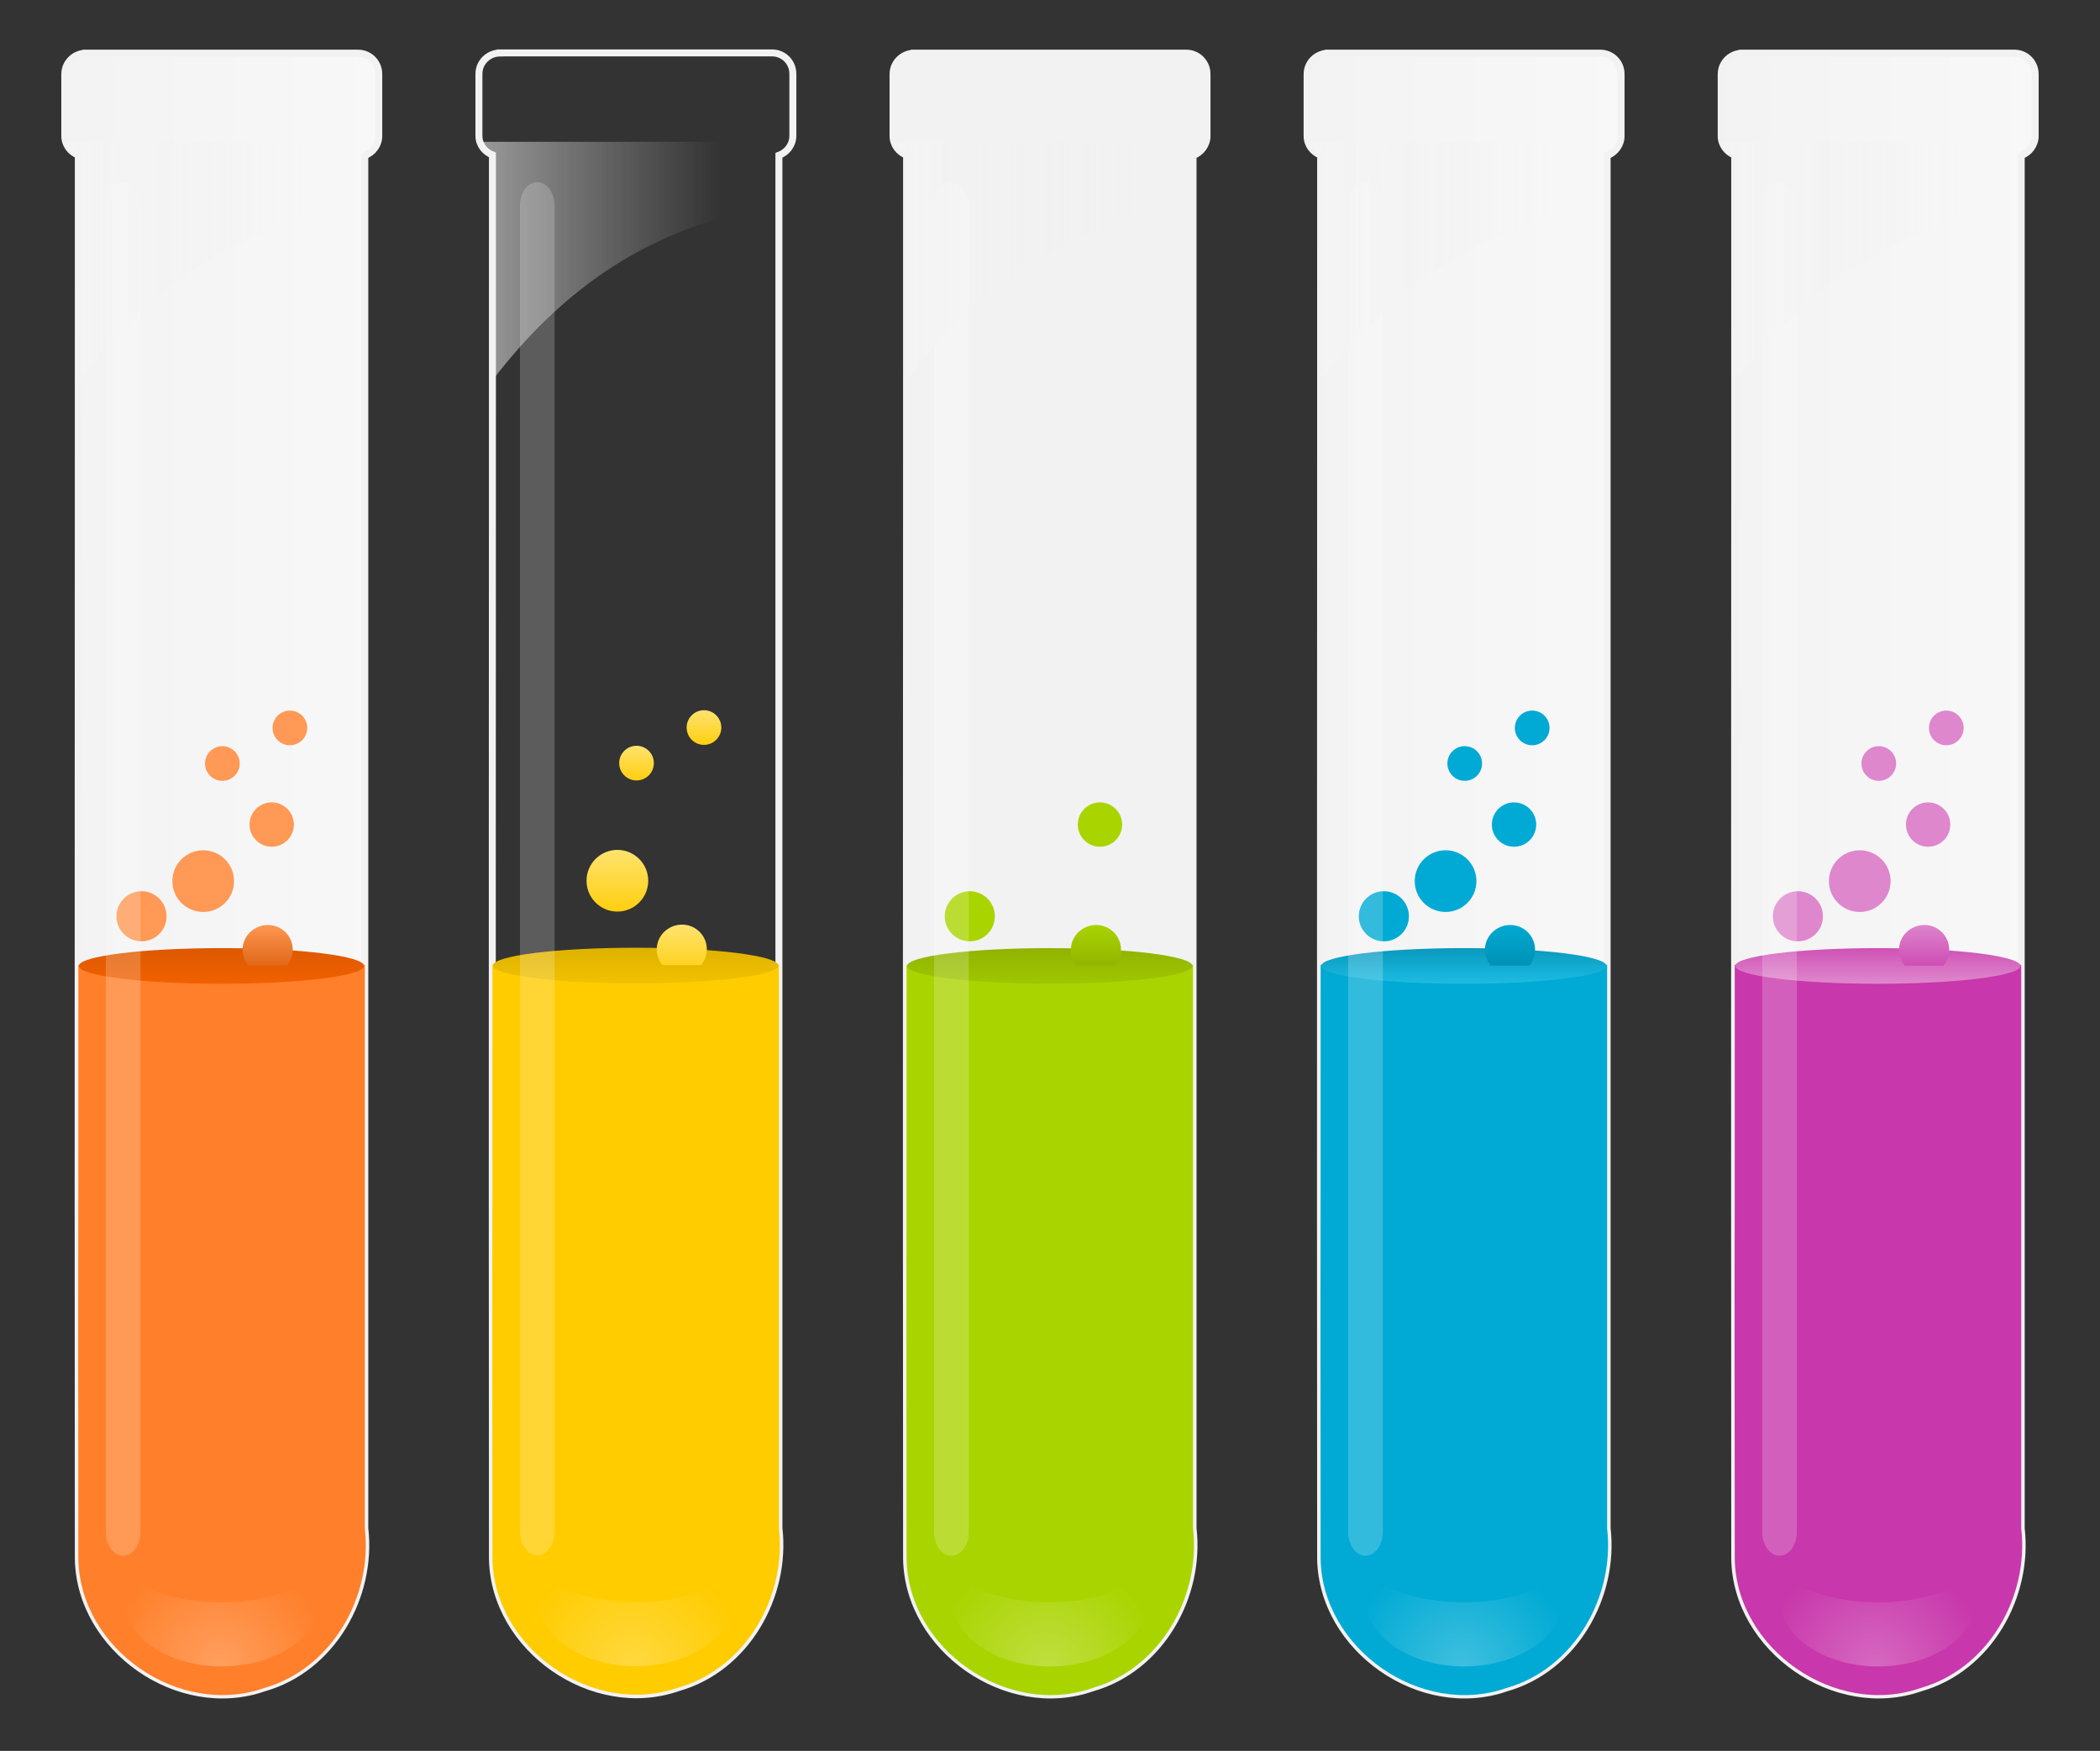 <?xml version="1.0" encoding="UTF-8"?>
<svg viewBox="0 0 324.937 270.983" xmlns="http://www.w3.org/2000/svg" xmlns:xlink="http://www.w3.org/1999/xlink">
 <rect x="0" y="0" width="324.937" height="270.983" fill="#333333" stroke="none"/>
 <defs>
  <linearGradient id="i">
   <stop stop-color="#f9f9f9" offset="0"/>
   <stop stop-color="#f2f2f2" offset="1"/>
  </linearGradient>
  <linearGradient id="g">
   <stop stop-color="#fff" offset="0"/>
   <stop stop-color="#fff" stop-opacity="0" offset="1"/>
  </linearGradient>
  <linearGradient id="u" x2="0" y1="133.01" y2="138.6" gradientUnits="userSpaceOnUse">
   <stop stop-color="#c837ab" offset="0"/>
   <stop stop-color="#e9afdd" offset="1"/>
  </linearGradient>
  <linearGradient id="b" x2="0" y1="983.58" y2="979.43" gradientUnits="userSpaceOnUse">
   <stop stop-color="#c837ab" offset="0"/>
   <stop stop-color="#de87cd" offset="1"/>
  </linearGradient>
  <linearGradient id="f">
   <stop stop-color="#ececec" stop-opacity="0" offset="0"/>
   <stop stop-color="#fff" offset="1"/>
  </linearGradient>
  <linearGradient id="w" x2="0" y1="133.01" y2="138.6" gradientUnits="userSpaceOnUse">
   <stop stop-color="#08a" offset="0"/>
   <stop stop-color="#2ad4ff" offset="1"/>
  </linearGradient>
  <linearGradient id="c" x2="0" y1="983.58" y2="979.43" gradientUnits="userSpaceOnUse">
   <stop stop-color="#08a" offset="0"/>
   <stop stop-color="#00aad4" offset="1"/>
  </linearGradient>
  <linearGradient id="r" x2="0" y1="133.01" y2="138.6" gradientUnits="userSpaceOnUse">
   <stop stop-color="#d45500" offset="0"/>
   <stop stop-color="#f60" offset="1"/>
  </linearGradient>
  <linearGradient id="a" x2="0" y1="983.58" y2="979.43" gradientUnits="userSpaceOnUse">
   <stop stop-color="#d45500" offset="0"/>
   <stop stop-color="#f95" offset="1"/>
  </linearGradient>
  <linearGradient id="j">
   <stop stop-color="#8a0" offset="0"/>
   <stop stop-color="#aad400" offset="1"/>
  </linearGradient>
  <linearGradient id="aa" x2="0" y1="133.01" y2="138.6" gradientUnits="userSpaceOnUse">
   <stop stop-color="#d4aa00" offset="0"/>
   <stop stop-color="#fc0" offset="1"/>
  </linearGradient>
  <linearGradient id="k">
   <stop stop-color="#fc0" offset="0"/>
   <stop stop-color="#ffe680" offset="1"/>
  </linearGradient>
  <linearGradient id="v" x1="153.02" x2="122.88" gradientUnits="userSpaceOnUse" xlink:href="#i"/>
  <linearGradient id="t" x1="143.26" x2="110.42" gradientUnits="userSpaceOnUse" xlink:href="#f"/>
  <linearGradient id="h" x1="93.024" x2="62.878" gradientUnits="userSpaceOnUse" xlink:href="#i"/>
  <linearGradient id="ac" x1="83.257" x2="50.418" gradientUnits="userSpaceOnUse" xlink:href="#f"/>
  <linearGradient id="s" x1="-97.358" x2="-127.5" gradientUnits="userSpaceOnUse" xlink:href="#i"/>
  <linearGradient id="q" x1="-107.13" x2="-139.96" gradientUnits="userSpaceOnUse" xlink:href="#f"/>
  <linearGradient id="y" x2="0" y1="133.01" y2="138.6" gradientUnits="userSpaceOnUse" xlink:href="#j"/>
  <linearGradient id="d" x2="0" y1="983.58" y2="979.43" gradientUnits="userSpaceOnUse" xlink:href="#j"/>
  <linearGradient id="x" x1="10.548" x2="-22.29" gradientUnits="userSpaceOnUse" xlink:href="#f"/>
  <linearGradient id="z" x2="0" y1="984.09" y2="979.32" gradientUnits="userSpaceOnUse" xlink:href="#k"/>
  <linearGradient id="e" x2="0" y1="132.39" y2="127.62" gradientUnits="userSpaceOnUse" xlink:href="#k"/>
  <linearGradient id="ab" x1="-54.695" x2="-87.534" gradientUnits="userSpaceOnUse" xlink:href="#f"/>
  <radialGradient id="m" cx="12.585" cy="188.34" r="7.141" gradientTransform="matrix(.801 -.788 .809 .823 -25.457 887.7)" gradientUnits="userSpaceOnUse" xlink:href="#g"/>
  <radialGradient id="n" cx="12.585" cy="188.34" r="7.141" gradientTransform="matrix(.801 -.788 .809 .823 -85.457 887.7)" gradientUnits="userSpaceOnUse" xlink:href="#g"/>
  <radialGradient id="l" cx="12.585" cy="188.34" r="7.141" gradientTransform="matrix(.801 -.788 .809 .823 -275.84 887.7)" gradientUnits="userSpaceOnUse" xlink:href="#g"/>
  <radialGradient id="o" cx="12.585" cy="188.34" r="7.141" gradientTransform="matrix(.801 -.788 .809 .823 -158.17 887.7)" gradientUnits="userSpaceOnUse" xlink:href="#g"/>
  <radialGradient id="p" cx="12.585" cy="188.34" r="7.141" gradientTransform="matrix(.801 -.788 .809 .823 -223.41 888.09)" gradientUnits="userSpaceOnUse" xlink:href="#g"/>
 </defs>
 <g transform="matrix(2.159 0 0 2.159 59.952 -1971.7)">
  <path d="m67.441 917.06c-0.837 0-1.531 0.663-1.531 1.5v4.438c0 0.638 0.412 1.153 0.969 1.375 0.006 33.531-0.03 67.063 0 100.59 0.091 6.477 7.206 11.422 13.312 9.281 4.864-1.381 7.784-6.55 7.219-11.438v-98.406c0.576-0.212 1-0.754 1-1.406v-4.438c0-0.837-0.663-1.5-1.5-1.5h-19.469z" fill="url(#h)" stroke="#f2f2f2" stroke-width=".5"/>
  <path d="m66.879 982.41c0.006 33.52-0.03 9.042 0 42.562 0.091 6.477 7.206 11.422 13.312 9.281 4.864-1.381 7.784-6.55 7.219-11.438v-40.406z" fill="#00aad4"/>
  <path d="m84.004 1026.3c-1.824 1.124-4.215 1.812-6.844 1.812s-5.019-0.658-6.844-1.781c-0.19 0.448-0.281 0.916-0.281 1.406 0 2.744 3.18 4.969 7.125 4.969s7.156-2.225 7.156-4.969c0-0.504-0.112-0.979-0.312-1.438z" fill="url(#n)" opacity=".25"/>
  <path transform="translate(64.504 846.96)" d="m22.86 135.53c0 0.706-4.576 1.278-10.221 1.278s-10.221-0.572-10.221-1.278 4.576-1.278 10.221-1.278 10.221 0.572 10.221 1.278z" fill="url(#w)"/>
  <path d="m80.466,979.555c-.992,0-1.812.79-1.812,1.781 0,.421.163.819.406,1.125h2.781c.243-.306.406-.704.406-1.125 0-.992-.79-1.781-1.781-1.781z" fill="url(#c)"/>
  <path transform="matrix(1.231 0 0 1.231 55.515 816.33)" d="m18.302 130.04c0 0.992-0.804 1.796-1.796 1.796s-1.796-0.804-1.796-1.796 0.804-1.796 1.796-1.796 1.796 0.804 1.796 1.796z" fill="url(#c)"/>
  <path transform="matrix(.885 0 0 .885 66.132 857.27)" d="m18.302 130.04c0 0.992-0.804 1.796-1.796 1.796s-1.796-0.804-1.796-1.796 0.804-1.796 1.796-1.796 1.796 0.804 1.796 1.796z" fill="url(#c)"/>
  <path transform="matrix(.692 0 0 .692 65.784 877.99)" d="m18.302 130.04c0 0.992-0.804 1.796-1.796 1.796s-1.796-0.804-1.796-1.796 0.804-1.796 1.796-1.796 1.796 0.804 1.796 1.796z" fill="url(#c)"/>
  <path transform="translate(54.904 848.89)" d="m18.302 130.04c0 0.992-0.804 1.796-1.796 1.796s-1.796-0.804-1.796-1.796 0.804-1.796 1.796-1.796 1.796 0.804 1.796 1.796z" fill="url(#c)"/>
  <path transform="matrix(.692 0 0 .692 70.619 875.44)" d="m18.302 130.04c0 0.992-0.804 1.796-1.796 1.796s-1.796-0.804-1.796-1.796 0.804-1.796 1.796-1.796 1.796 0.804 1.796 1.796z" fill="url(#c)"/>
  <path d="m70.094 926.33a1.242 1.708 0 0 1 1.242 1.708v95.024a1.242 1.708 0 0 1 -1.242 1.708 1.242 1.708 0 0 1 -1.242 -1.708v-95.024a1.242 1.708 0 0 1 1.242 -1.708" fill="#fff" opacity=".2"/>
  <path d="m65.973,923.44c.142.424.489.771.906.938 .001,5.385.001,10.771 0,16.156 4.976-6.501 11.397-11.197 20.531-12.5v-3.625c.442-.163.797-.518.938-.969z" fill="url(#ac)"/>
 </g>
 <g transform="matrix(2.159 0 0 2.159 -5.512 -1971.7)">
  <path d="m127.44 917.06c-0.837 0-1.531 0.663-1.531 1.5v4.438c0 0.638 0.412 1.153 0.969 1.375 6e-3 33.531-0.03 67.063 0 100.59 0.091 6.477 7.206 11.422 13.312 9.281 4.864-1.381 7.784-6.55 7.219-11.438v-98.406c0.576-0.212 1-0.754 1-1.406v-4.438c0-0.837-0.663-1.5-1.5-1.5h-19.469z" fill="url(#v)" stroke="#f2f2f2" stroke-width=".5"/>
  <path d="m126.88 982.41c6e-3 33.52-0.03 9.042 0 42.562 0.091 6.477 7.206 11.422 13.312 9.281 4.864-1.381 7.784-6.55 7.219-11.438v-40.406z" fill="#c837ab"/>
  <path d="m144 1026.3c-1.824 1.124-4.215 1.812-6.844 1.812s-5.019-0.658-6.844-1.781c-0.19 0.448-0.281 0.916-0.281 1.406 0 2.744 3.18 4.969 7.125 4.969s7.156-2.225 7.156-4.969c0-0.504-0.112-0.979-0.312-1.438z" fill="url(#m)" opacity=".25"/>
  <path transform="translate(124.5 846.96)" d="m22.86 135.53c0 0.706-4.576 1.278-10.221 1.278s-10.221-0.572-10.221-1.278 4.576-1.278 10.221-1.278 10.221 0.572 10.221 1.278z" fill="url(#u)"/>
  <path d="m140.466,979.555c-.992,0-1.812.79-1.812,1.781 0,.421.163.819.406,1.125h2.781c.243-.306.406-.704.406-1.125 0-.992-.79-1.781-1.781-1.781z" fill="url(#b)"/>
  <path transform="matrix(1.231 0 0 1.231 115.52 816.33)" d="m18.302 130.04c0 0.992-0.804 1.796-1.796 1.796s-1.796-0.804-1.796-1.796 0.804-1.796 1.796-1.796 1.796 0.804 1.796 1.796z" fill="url(#b)"/>
  <path transform="matrix(.885 0 0 .885 126.13 857.27)" d="m18.302 130.04c0 0.992-0.804 1.796-1.796 1.796s-1.796-0.804-1.796-1.796 0.804-1.796 1.796-1.796 1.796 0.804 1.796 1.796z" fill="url(#b)"/>
  <path transform="matrix(.692 0 0 .692 125.78 877.99)" d="m18.302 130.04c0 0.992-0.804 1.796-1.796 1.796s-1.796-0.804-1.796-1.796 0.804-1.796 1.796-1.796 1.796 0.804 1.796 1.796z" fill="url(#b)"/>
  <path transform="translate(114.9 848.89)" d="m18.302 130.04c0 0.992-0.804 1.796-1.796 1.796s-1.796-0.804-1.796-1.796 0.804-1.796 1.796-1.796 1.796 0.804 1.796 1.796z" fill="url(#b)"/>
  <path transform="matrix(.692 0 0 .692 130.62 875.44)" d="m18.302 130.04c0 0.992-0.804 1.796-1.796 1.796s-1.796-0.804-1.796-1.796 0.804-1.796 1.796-1.796 1.796 0.804 1.796 1.796z" fill="url(#b)"/>
  <path d="m130.09 926.33a1.242 1.708 0 0 1 1.242 1.708v95.024a1.242 1.708 0 0 1 -1.242 1.708 1.242 1.708 0 0 1 -1.242 -1.708v-95.024a1.242 1.708 0 0 1 1.242 -1.708" fill="#fff" opacity=".2"/>
  <path d="m125.973,923.44c.142.424.488.771.906.938 .001,5.385.001,10.771 0,16.156 4.976-6.501 11.397-11.197 20.531-12.5v-3.625c.442-.163.797-.518.938-.969z" fill="url(#t)"/>
 </g>
 <g transform="matrix(2.159 0 0 2.159 229.64 -1972.6)">
  <path d="m-70.51 917.46c-0.837 0-1.531 0.663-1.531 1.5v4.438c0 0.638 0.412 1.153 0.969 1.375 0.006 33.531-0.03 67.063 0 100.59 0.091 6.477 7.206 11.422 13.312 9.281 4.864-1.381 7.784-6.55 7.219-11.438v-98.406c0.576-0.212 1-0.754 1-1.406v-4.438c0-0.837-0.663-1.5-1.5-1.5h-19.469z" fill="url(#h)" stroke="#f2f2f2" stroke-width=".5"/>
  <path d="m-71.073 982.8c0.006 33.52-0.03 9.042 0 42.562 0.091 6.477 7.206 11.422 13.312 9.281 4.864-1.381 7.784-6.55 7.219-11.438v-40.406z" fill="#fc0"/>
  <path d="m-53.948 1026.7c-1.824 1.124-4.215 1.812-6.844 1.812s-5.019-0.658-6.844-1.781c-0.19 0.448-0.281 0.916-0.281 1.406 0 2.744 3.18 4.969 7.125 4.969s7.156-2.225 7.156-4.969c0-0.504-0.112-0.979-0.312-1.438z" fill="url(#p)" opacity=".25"/>
  <path transform="translate(-73.448 847.35)" d="m22.86 135.53c0 0.706-4.576 1.278-10.221 1.278s-10.221-0.572-10.221-1.278 4.576-1.278 10.221-1.278 10.221 0.572 10.221 1.278z" fill="url(#aa)"/>
  <path d="m-57.486,979.945c-.992,0-1.812.79-1.812,1.781 0,.421.163.819.406,1.125h2.781c.243-.306.406-.704.406-1.125 0-.992-.79-1.781-1.781-1.781z" fill="url(#z)"/>
  <path transform="matrix(1.231 0 0 1.231 -82.437 816.72)" d="m18.302 130.04c0 0.992-0.804 1.796-1.796 1.796s-1.796-0.804-1.796-1.796 0.804-1.796 1.796-1.796 1.796 0.804 1.796 1.796z" fill="url(#e)"/>
  <path transform="matrix(.885 0 0 .885 -71.819 857.66)" d="m18.302 130.04c0 0.992-0.804 1.796-1.796 1.796s-1.796-0.804-1.796-1.796 0.804-1.796 1.796-1.796 1.796 0.804 1.796 1.796z" fill="url(#e)"/>
  <path transform="matrix(.692 0 0 .692 -72.167 878.38)" d="m18.302 130.04c0 0.992-0.804 1.796-1.796 1.796s-1.796-0.804-1.796-1.796 0.804-1.796 1.796-1.796 1.796 0.804 1.796 1.796z" fill="url(#e)"/>
  <path transform="translate(-83.048 849.28)" d="m18.302 130.04c0 0.992-0.804 1.796-1.796 1.796s-1.796-0.804-1.796-1.796 0.804-1.796 1.796-1.796 1.796 0.804 1.796 1.796z" fill="url(#e)"/>
  <path transform="matrix(.692 0 0 .692 -67.333 875.83)" d="m18.302 130.04c0 0.992-0.804 1.796-1.796 1.796s-1.796-0.804-1.796-1.796 0.804-1.796 1.796-1.796 1.796 0.804 1.796 1.796z" fill="url(#e)"/>
  <path d="m-67.858 926.72a1.242 1.708 0 0 1 1.242 1.708v95.024a1.242 1.708 0 0 1 -1.242 1.708 1.242 1.708 0 0 1 -1.242 -1.708v-95.024a1.242 1.708 0 0 1 1.242 -1.708" fill="#fff" opacity=".2"/>
  <path d="m-71.979,923.83c.142.424.489.771.906.938 .001,5.385.001,10.771 0,16.156 4.976-6.501 11.397-11.197 20.531-12.5v-3.625c.442-.163.797-.518.938-.969z" fill="url(#ab)"/>
 </g>
 <g transform="matrix(2.159 0 0 2.159 152.86 -1971.7)">
  <path d="m-5.267 917.06c-0.837 0-1.531 0.663-1.531 1.5v4.438c0 0.638 0.412 1.153 0.969 1.375 0.006 33.531-0.03 67.063 0 100.59 0.091 6.477 7.206 11.422 13.312 9.281 4.864-1.381 7.784-6.55 7.219-11.438v-98.406c0.576-0.212 1-0.754 1-1.406v-4.438c0-0.837-0.663-1.5-1.5-1.5h-19.469z" fill="url(#h)" stroke="#f2f2f2" stroke-width=".5"/>
  <path d="m-5.829 982.41c0.006 33.52-0.03 9.042 0 42.562 0.091 6.477 7.206 11.422 13.312 9.281 4.864-1.381 7.784-6.55 7.219-11.438v-40.406z" fill="#aad400"/>
  <path d="m11.296 1026.3c-1.824 1.124-4.215 1.812-6.844 1.812s-5.019-0.658-6.844-1.781c-0.19 0.448-0.281 0.916-0.281 1.406 0 2.744 3.18 4.969 7.125 4.969s7.156-2.225 7.156-4.969c0-0.504-0.112-0.979-0.312-1.438z" fill="url(#o)" opacity=".25"/>
  <path transform="translate(-8.204 846.96)" d="m22.86 135.53c0 0.706-4.576 1.278-10.221 1.278s-10.221-0.572-10.221-1.278 4.576-1.278 10.221-1.278 10.221 0.572 10.221 1.278z" fill="url(#y)"/>
  <path d="m7.758,979.555c-.992,0-1.812.79-1.812,1.781 0,.421.163.819.406,1.125h2.781c.243-.306.406-.704.406-1.125 0-.992-.79-1.781-1.781-1.781z" fill="url(#d)"/>
  <path transform="matrix(1.231 0 0 1.231 -17.193 816.33)" d="m18.302 130.04c0 0.992-0.804 1.796-1.796 1.796s-1.796-0.804-1.796-1.796 0.804-1.796 1.796-1.796 1.796 0.804 1.796 1.796z" fill="url(#d)"/>
  <path transform="matrix(.885 0 0 .885 -6.576 857.27)" d="m18.302 130.04c0 0.992-0.804 1.796-1.796 1.796s-1.796-0.804-1.796-1.796 0.804-1.796 1.796-1.796 1.796 0.804 1.796 1.796z" fill="url(#d)"/>
  <path transform="matrix(.692 0 0 .692 -6.924 877.99)" d="m18.302 130.04c0 0.992-0.804 1.796-1.796 1.796s-1.796-0.804-1.796-1.796 0.804-1.796 1.796-1.796 1.796 0.804 1.796 1.796z" fill="url(#d)"/>
  <path transform="translate(-17.804 848.89)" d="m18.302 130.04c0 0.992-0.804 1.796-1.796 1.796s-1.796-0.804-1.796-1.796 0.804-1.796 1.796-1.796 1.796 0.804 1.796 1.796z" fill="url(#d)"/>
  <path transform="matrix(.692 0 0 .692 -2.09 875.44)" d="m18.302 130.04c0 0.992-0.804 1.796-1.796 1.796s-1.796-0.804-1.796-1.796 0.804-1.796 1.796-1.796 1.796 0.804 1.796 1.796z" fill="url(#d)"/>
  <path d="m-2.615 926.33a1.242 1.708 0 0 1 1.242 1.708v95.024a1.242 1.708 0 0 1 -1.242 1.708 1.242 1.708 0 0 1 -1.242 -1.708v-95.024a1.242 1.708 0 0 1 1.242 -1.708" fill="#fff" opacity=".2"/>
  <path d="m-6.736,923.44c.142.424.489.771.906.938 .001,5.385.001,10.771 0,16.156 4.976-6.501 11.397-11.197 20.531-12.5v-3.625c.442-.163.797-.518.938-.969z" fill="url(#x)"/>
 </g>
 <g transform="matrix(2.159 0 0 2.159 278.76 -1971.7)">
  <path d="m-122.94 917.06c-0.837 0-1.531 0.663-1.531 1.5v4.438c0 0.638 0.412 1.153 0.969 1.375 6e-3 33.531-0.03 67.063 0 100.59 0.091 6.477 7.206 11.422 13.312 9.281 4.864-1.381 7.784-6.55 7.219-11.438v-98.406c0.576-0.212 1-0.754 1-1.406v-4.438c0-0.837-0.663-1.5-1.5-1.5h-19.469z" fill="url(#s)" stroke="#f2f2f2" stroke-width=".5"/>
  <path d="m-123.5 982.41c6e-3 33.52-0.03 9.042 0 42.562 0.091 6.477 7.206 11.422 13.312 9.281 4.864-1.381 7.784-6.55 7.219-11.438v-40.406z" fill="#ff7f2a"/>
  <path d="m-106.38 1026.3c-1.824 1.124-4.215 1.812-6.844 1.812s-5.019-0.658-6.844-1.781c-0.19 0.448-0.281 0.916-0.281 1.406 0 2.744 3.18 4.969 7.125 4.969s7.156-2.225 7.156-4.969c0-0.504-0.112-0.979-0.312-1.438z" fill="url(#l)" opacity=".25"/>
  <path transform="translate(-125.88 846.96)" d="m22.86 135.53c0 0.706-4.576 1.278-10.221 1.278s-10.221-0.572-10.221-1.278 4.576-1.278 10.221-1.278 10.221 0.572 10.221 1.278z" fill="url(#r)"/>
  <path d="m-109.916,979.555c-.992,0-1.812.79-1.812,1.781 0,.421.163.819.406,1.125h2.781c.243-.306.406-.704.406-1.125 0-.992-.79-1.781-1.781-1.781z" fill="url(#a)"/>
  <path transform="matrix(1.231 0 0 1.231 -134.87 816.33)" d="m18.302 130.04c0 0.992-0.804 1.796-1.796 1.796s-1.796-0.804-1.796-1.796 0.804-1.796 1.796-1.796 1.796 0.804 1.796 1.796z" fill="url(#a)"/>
  <path transform="matrix(.885 0 0 .885 -124.25 857.27)" d="m18.302 130.04c0 0.992-0.804 1.796-1.796 1.796s-1.796-0.804-1.796-1.796 0.804-1.796 1.796-1.796 1.796 0.804 1.796 1.796z" fill="url(#a)"/>
  <path transform="matrix(.692 0 0 .692 -124.6 877.99)" d="m18.302 130.04c0 0.992-0.804 1.796-1.796 1.796s-1.796-0.804-1.796-1.796 0.804-1.796 1.796-1.796 1.796 0.804 1.796 1.796z" fill="url(#a)"/>
  <path transform="translate(-135.48 848.89)" d="m18.302 130.04c0 0.992-0.804 1.796-1.796 1.796s-1.796-0.804-1.796-1.796 0.804-1.796 1.796-1.796 1.796 0.804 1.796 1.796z" fill="url(#a)"/>
  <path transform="matrix(.692 0 0 .692 -119.76 875.44)" d="m18.302 130.04c0 0.992-0.804 1.796-1.796 1.796s-1.796-0.804-1.796-1.796 0.804-1.796 1.796-1.796 1.796 0.804 1.796 1.796z" fill="url(#a)"/>
  <path d="m-120.29 926.33a1.242 1.708 0 0 1 1.242 1.708v95.024a1.242 1.708 0 0 1 -1.242 1.708 1.242 1.708 0 0 1 -1.242 -1.708v-95.024a1.242 1.708 0 0 1 1.242 -1.708" fill="#fff" opacity=".2"/>
  <path d="m-124.409,923.44c.142.424.488.771.906.938 .001,5.385.001,10.771 0,16.156 4.976-6.501 11.397-11.197 20.531-12.5v-3.625c.442-.163.797-.518.938-.969z" fill="url(#q)"/>
 </g>
</svg>
